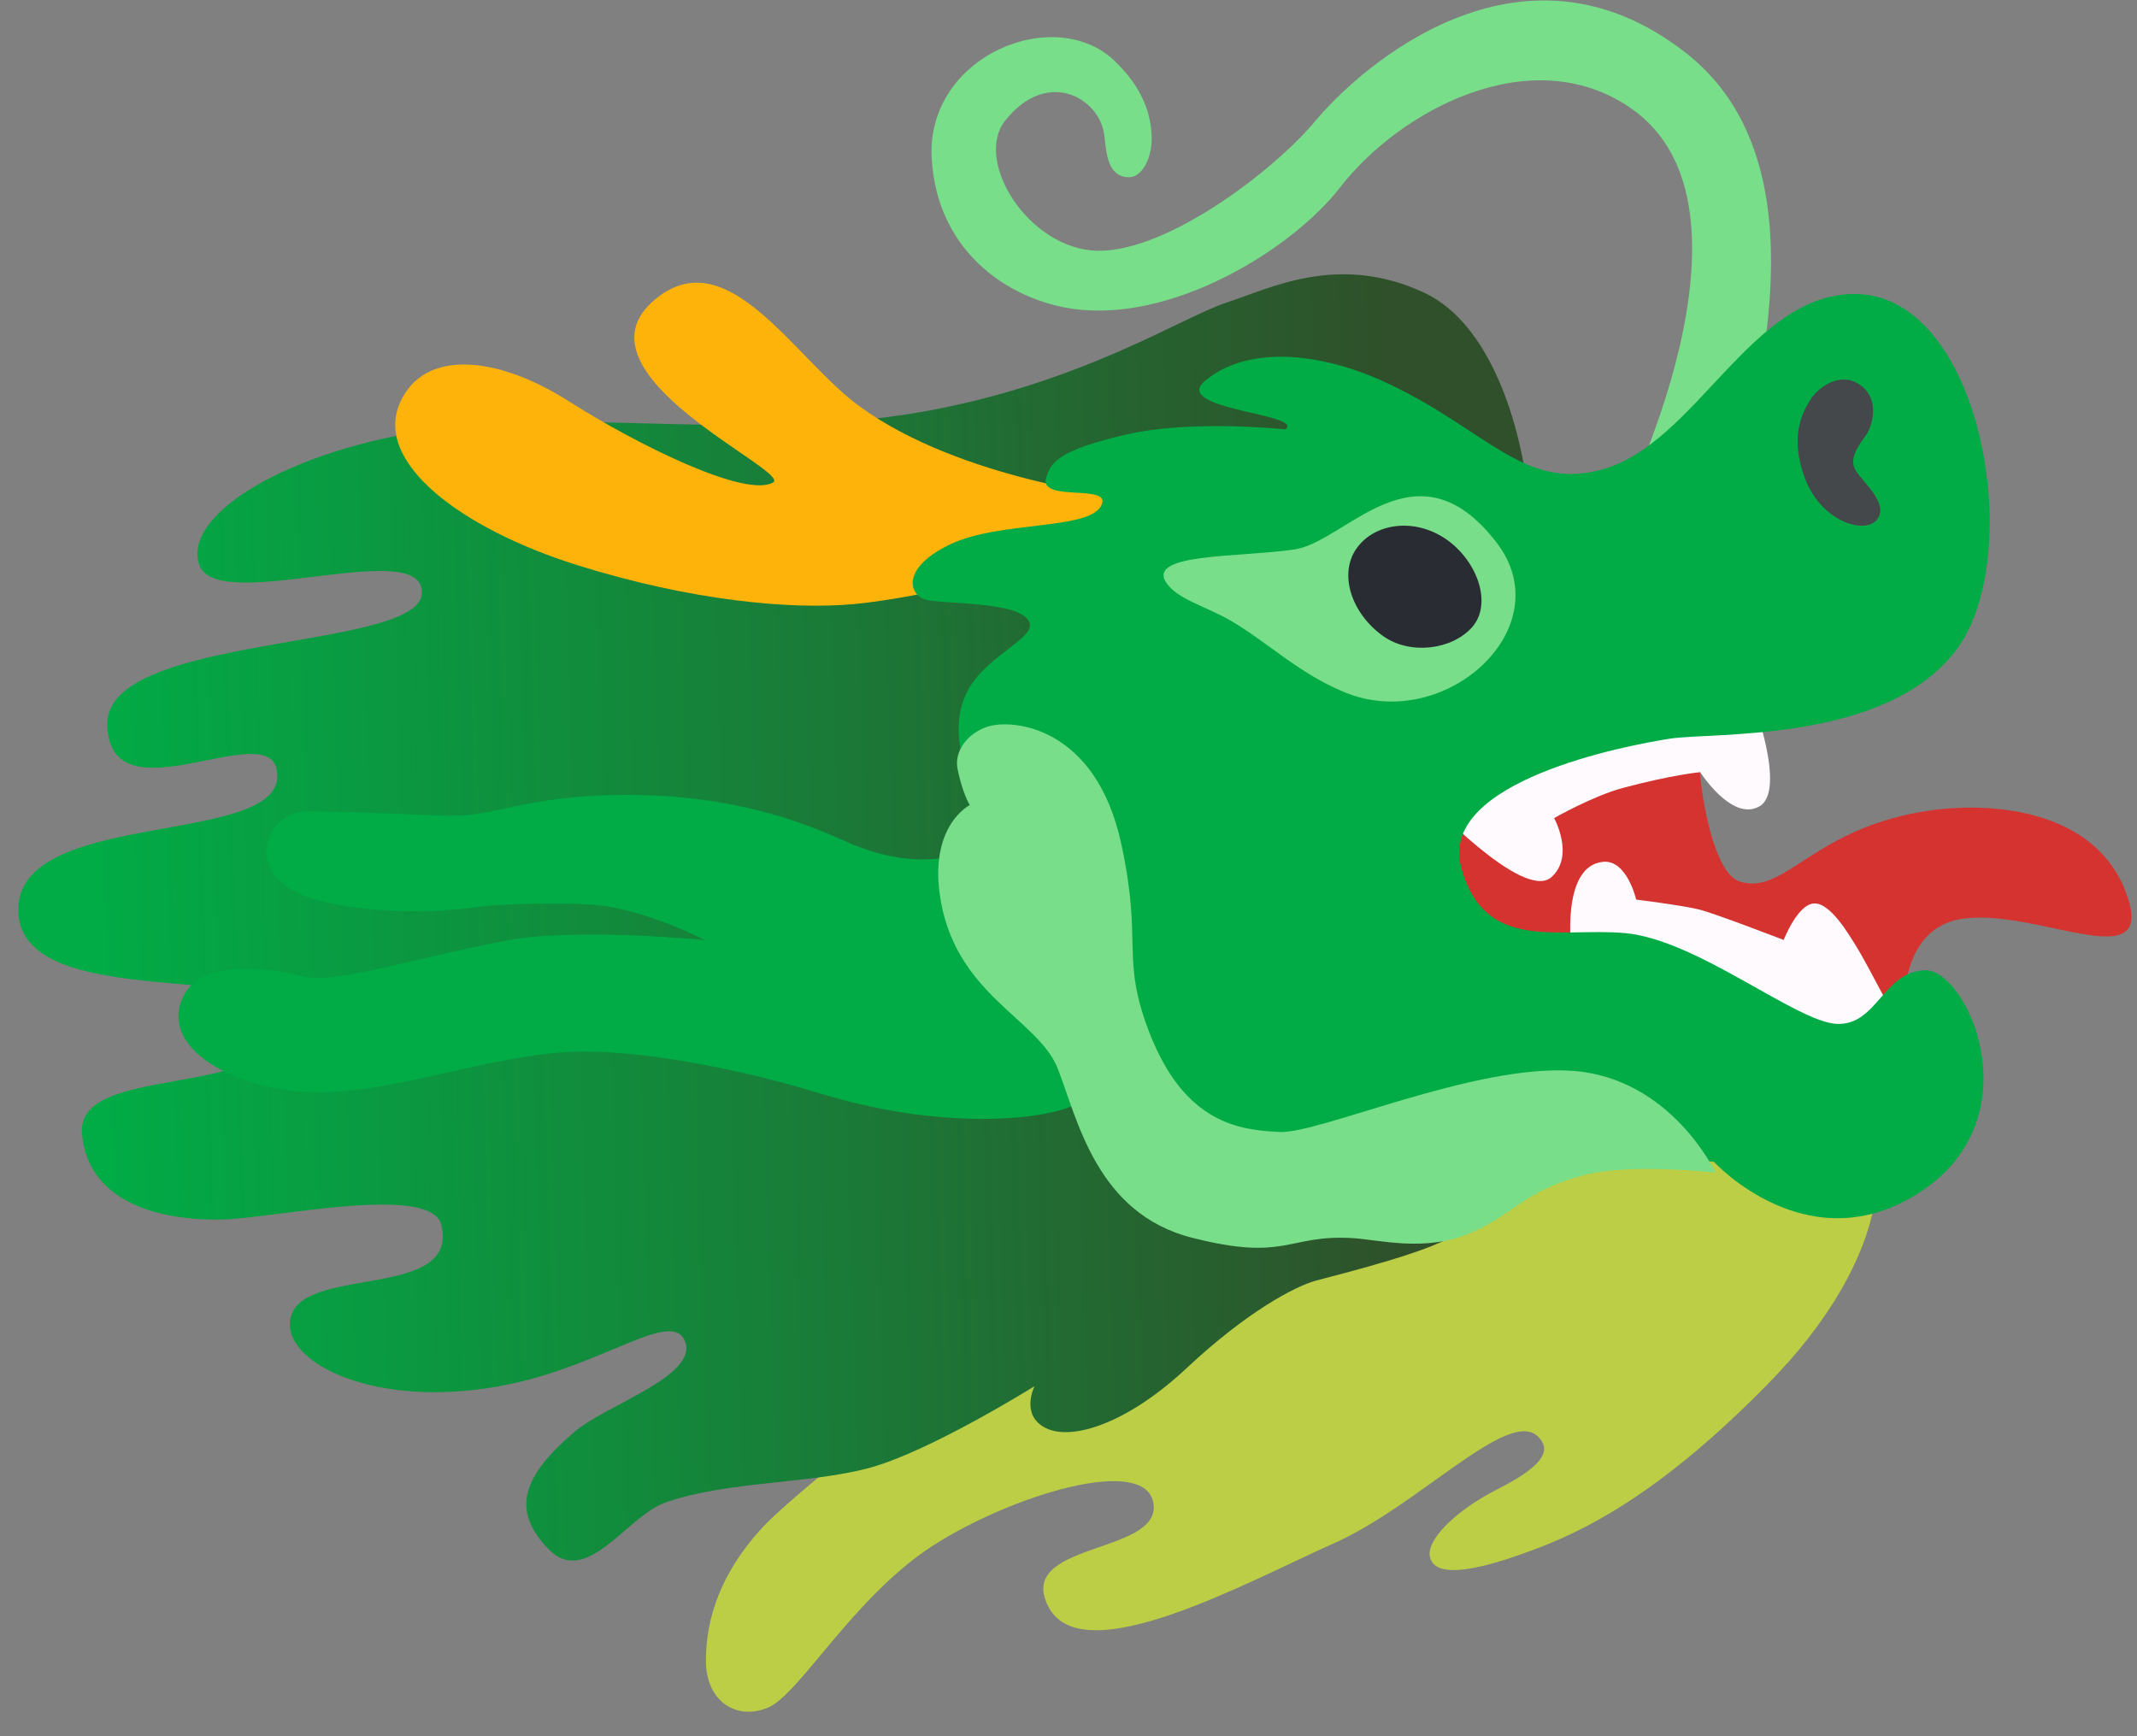 <svg width="48" height="39" viewBox="0 0 48 39" fill="none" xmlns="http://www.w3.org/2000/svg">
<rect x="0" y="0" width="48" height="39" fill="#808080" stroke="none"/>
<path d="M37.868 1.189C34.129 -1.737 30.504 1.567 29.553 2.707C28.591 3.863 26.191 5.666 24.647 5.633C23.102 5.597 21.855 3.606 22.585 2.7C23.506 1.556 24.62 2.171 24.787 2.94C24.855 3.256 24.803 3.984 25.365 3.981C25.655 3.979 25.885 3.543 25.868 3.061C25.85 2.579 25.685 1.993 25.04 1.372C23.692 0.075 20.813 1.253 20.926 3.536C21.04 5.746 22.801 6.826 24.293 6.96C26.492 7.161 29.06 5.555 30.103 4.207C31.42 2.502 34.376 0.881 36.623 2.424C39.878 4.658 36.372 11.547 36.372 11.547L38.741 12.56C38.741 12.56 39.009 11.327 39.507 8.574C39.978 5.983 40.067 2.909 37.868 1.189Z" fill="#78DE89"/>
<path d="M33.452 16.409L38.16 15.822C38.16 15.822 38.124 16.804 38.197 17.495C38.27 18.185 38.539 19.632 39.079 19.802C40.103 20.126 40.731 18.574 43.367 18.203C44.821 18.001 47.076 18.218 47.756 20.057C48.486 22.035 45.706 20.352 44.023 20.647C42.808 20.861 42.789 22.325 42.789 22.325C42.789 22.325 40.522 25.589 40.254 25.29C39.985 24.987 30.107 20.934 30.107 20.934L33.452 16.409Z" fill="#D43330"/>
<path d="M39.365 15.722C39.365 15.722 40.135 17.761 39.519 18.113C38.904 18.466 38.189 17.345 38.189 17.345C38.189 17.345 37.566 17.401 36.45 17.7C35.784 17.878 34.908 18.376 34.908 18.376C34.908 18.376 35.374 19.22 34.852 19.699C34.222 20.279 32.017 17.914 32.017 17.914L37.012 15.603L39.365 15.722Z" fill="#FFFAFE"/>
<path d="M42.69 23.102C42.69 23.102 41.92 21.625 41.722 21.303C41.524 20.982 41.11 20.271 40.742 20.294C40.373 20.317 40.064 21.114 40.064 21.114C40.064 21.114 38.521 20.518 38.158 20.428C37.795 20.338 36.751 20.207 36.751 20.207C36.751 20.207 36.544 19.301 36.001 19.359C35.055 19.461 35.296 21.342 35.296 21.342L40.391 24.432L42.69 23.102Z" fill="#FFFAFE"/>
<path d="M42.147 26.521C42.147 26.521 42.27 28.454 39.763 31.032C37.255 33.61 35.506 34.418 34.432 34.817C33.359 35.216 32.262 35.51 32.121 34.986C32.019 34.606 32.682 33.938 33.622 33.459C34.56 32.984 34.909 32.608 34.537 32.261C33.863 31.636 31.868 33.818 29.962 34.667C28.055 35.513 24.341 37.577 23.556 36.104C22.771 34.632 26.049 34.93 25.911 33.791C25.772 32.647 22.713 33.583 20.942 34.727C19.172 35.875 17.961 38.054 17.256 38.355C16.551 38.655 15.866 38.225 15.856 37.326C15.85 36.319 16.216 35.32 17.082 34.358C17.949 33.396 22.286 30.1 22.286 30.1L32.755 26.458L36.712 25.509L42.147 26.521Z" fill="#BCCE46"/>
<path d="M34.279 10.776C34.279 10.776 33.896 7.454 31.971 6.566C30.046 5.678 28.523 6.481 27.543 6.799C26.564 7.117 24.273 8.628 20.681 9.256C16.863 9.92 13.196 9.184 9.836 9.634C6.475 10.084 4.067 11.574 4.479 12.696C4.892 13.821 9.518 12.02 9.476 13.323C9.431 14.627 2.363 14.22 2.409 16.281C2.46 18.449 5.977 16.115 6.215 17.283C6.574 19.041 0.547 18.128 0.414 20.353C0.261 22.922 6.879 21.428 6.417 23.067C5.958 24.705 1.694 23.882 1.842 25.474C1.968 26.851 3.278 27.41 4.94 27.395C6.09 27.386 9.691 26.564 9.915 27.521C10.298 29.157 7.025 28.463 6.569 29.483C6.112 30.502 8.358 31.755 11.488 31.084C13.615 30.629 15.13 29.378 15.393 30.149C15.655 30.92 13.602 31.562 12.902 32.164C11.761 33.144 11.457 33.899 12.313 34.79C13.171 35.685 14.077 34.05 14.953 33.748C16.339 33.265 18.158 33.34 19.519 32.975C20.881 32.61 23.238 31.137 23.238 31.137C23.238 31.137 22.906 31.788 23.49 32.078C24.074 32.369 25.319 31.983 26.664 30.722C28.009 29.464 29.092 28.891 29.565 28.764C30.037 28.637 32.398 28.057 32.733 27.672C35.392 24.603 27.641 14.457 27.641 14.457L34.279 10.776Z" fill="url(#paint0_linear_1323_373)"/>
<path d="M25.311 11.178C25.311 11.178 21.579 10.794 19.297 9.12C17.838 8.052 16.348 5.38 14.725 6.717C12.698 8.38 17.803 10.585 17.364 10.838C16.749 11.191 14.333 10.004 12.757 9.002C11.181 8.001 9.53 7.822 8.987 9.04C8.378 10.399 10.386 11.883 12.96 12.693C15.533 13.498 17.772 13.7 19.184 13.569C20.683 13.431 23.415 12.734 23.415 12.734L26.049 11.953L25.311 11.178Z" fill="#FEB30B"/>
<path d="M22.342 18.804C22.342 18.804 21.143 19.883 18.936 18.875C17.564 18.25 15.99 17.838 13.945 17.856C11.788 17.872 11.081 18.372 9.999 18.323C8.921 18.277 7.621 18.23 6.914 18.225C5.903 18.216 5.358 19.786 7.173 20.233C8.376 20.528 9.803 20.509 10.747 20.372C11.287 20.291 12.83 20.272 13.391 20.329C14.546 20.442 15.827 21.116 15.827 21.116C15.827 21.116 12.94 20.833 11.395 21.123C9.523 21.473 7.53 22.103 6.869 21.941C6.208 21.783 4.342 21.41 4.039 22.588C3.74 23.748 5.643 24.599 7.367 24.531C9.092 24.464 10.892 23.754 12.713 23.633C13.83 23.557 15.99 23.82 18.439 24.567C20.884 25.316 23.106 25.227 24.074 24.852C25.04 24.482 27.576 26.609 27.576 26.609L33.862 25.766L38.496 26.096C38.496 26.096 40.639 28.44 43.163 26.755C45.686 25.07 44.182 21.765 43.237 21.795C42.292 21.825 42.166 23.035 41.259 22.999C40.352 22.962 38.116 21.105 36.502 20.96C35.006 20.826 33.337 21.413 32.819 19.478C32.3 17.543 36.547 16.74 37.52 16.591C38.49 16.443 42.377 16.694 43.947 14.59C45.517 12.487 44.523 6.652 41.695 6.604C39.328 6.564 38.109 9.977 35.962 10.553C34.232 11.016 33.397 9.669 31.208 8.629C29.594 7.861 27.978 7.783 27.062 8.559C26.302 9.205 29.337 9.297 28.868 9.646C28.868 9.646 26.786 9.419 25.306 9.759C23.826 10.1 23.587 10.371 23.494 10.751C23.36 11.293 25.034 10.845 24.726 11.374C24.418 11.907 22.457 11.703 21.359 12.22C20.262 12.738 20.416 13.315 20.736 13.452C21.053 13.591 22.959 13.475 23.126 13.992C23.242 14.352 22.116 14.745 21.717 15.55C21.316 16.359 21.665 17.247 21.844 17.705C22.029 18.158 22.342 18.804 22.342 18.804Z" fill="#01AB46"/>
<path d="M29.084 12.34C30.241 12.165 31.812 9.842 33.617 12.19C35.081 14.095 32.456 16.489 30.194 15.547C29.163 15.122 28.459 14.414 27.629 13.934C27.081 13.618 26.437 13.46 26.192 13.083C25.766 12.415 27.873 12.525 29.084 12.34Z" fill="#78DE8A"/>
<path d="M38.534 26.341C38.534 26.341 37.543 24.222 35.337 24.055C33.131 23.889 29.628 25.473 28.742 25.427C27.861 25.384 26.61 25.253 25.812 23.182C25.166 21.501 25.675 21.197 25.183 18.944C24.611 16.318 22.748 16.139 22.18 16.323C21.714 16.476 21.434 16.89 21.506 17.262C21.61 17.8 21.782 18.085 21.782 18.085C21.782 18.085 20.902 18.52 21.104 20.061C21.406 22.337 23.315 22.866 23.76 24.007C24.206 25.151 24.63 27.255 26.771 27.802C28.911 28.349 28.918 27.721 30.394 27.812C30.974 27.848 32.023 28.133 33.031 27.696C34.038 27.258 34.212 26.761 35.574 26.396C36.629 26.122 38.534 26.341 38.534 26.341Z" fill="#78DE8A"/>
<path d="M31.064 14.286C31.666 14.715 32.6 14.6 33.056 14.099C33.528 13.582 33.197 12.614 32.489 12.117C31.778 11.622 30.87 11.745 30.467 12.324C30.063 12.899 30.36 13.784 31.064 14.286Z" fill="#2A2C33"/>
<path d="M41.751 8.627C42.267 8.963 42.032 9.6 41.923 9.761C41.815 9.922 41.516 10.265 41.665 10.54C41.816 10.819 42.428 11.289 42.172 11.656C41.915 12.024 40.919 11.729 40.549 10.763C40.178 9.798 40.496 9.242 40.667 8.973C40.834 8.705 41.321 8.347 41.751 8.627Z" fill="#44484A"/>
<defs>
<linearGradient id="paint0_linear_1323_373" x1="-3.884" y1="19.461" x2="31.502" y2="18.362" gradientUnits="userSpaceOnUse">
<stop offset="0.171" stop-color="#01AB46"/>
<stop offset="0.499" stop-color="#128A3C"/>
<stop offset="1" stop-color="#2F502A"/>
</linearGradient>
</defs>
</svg>

